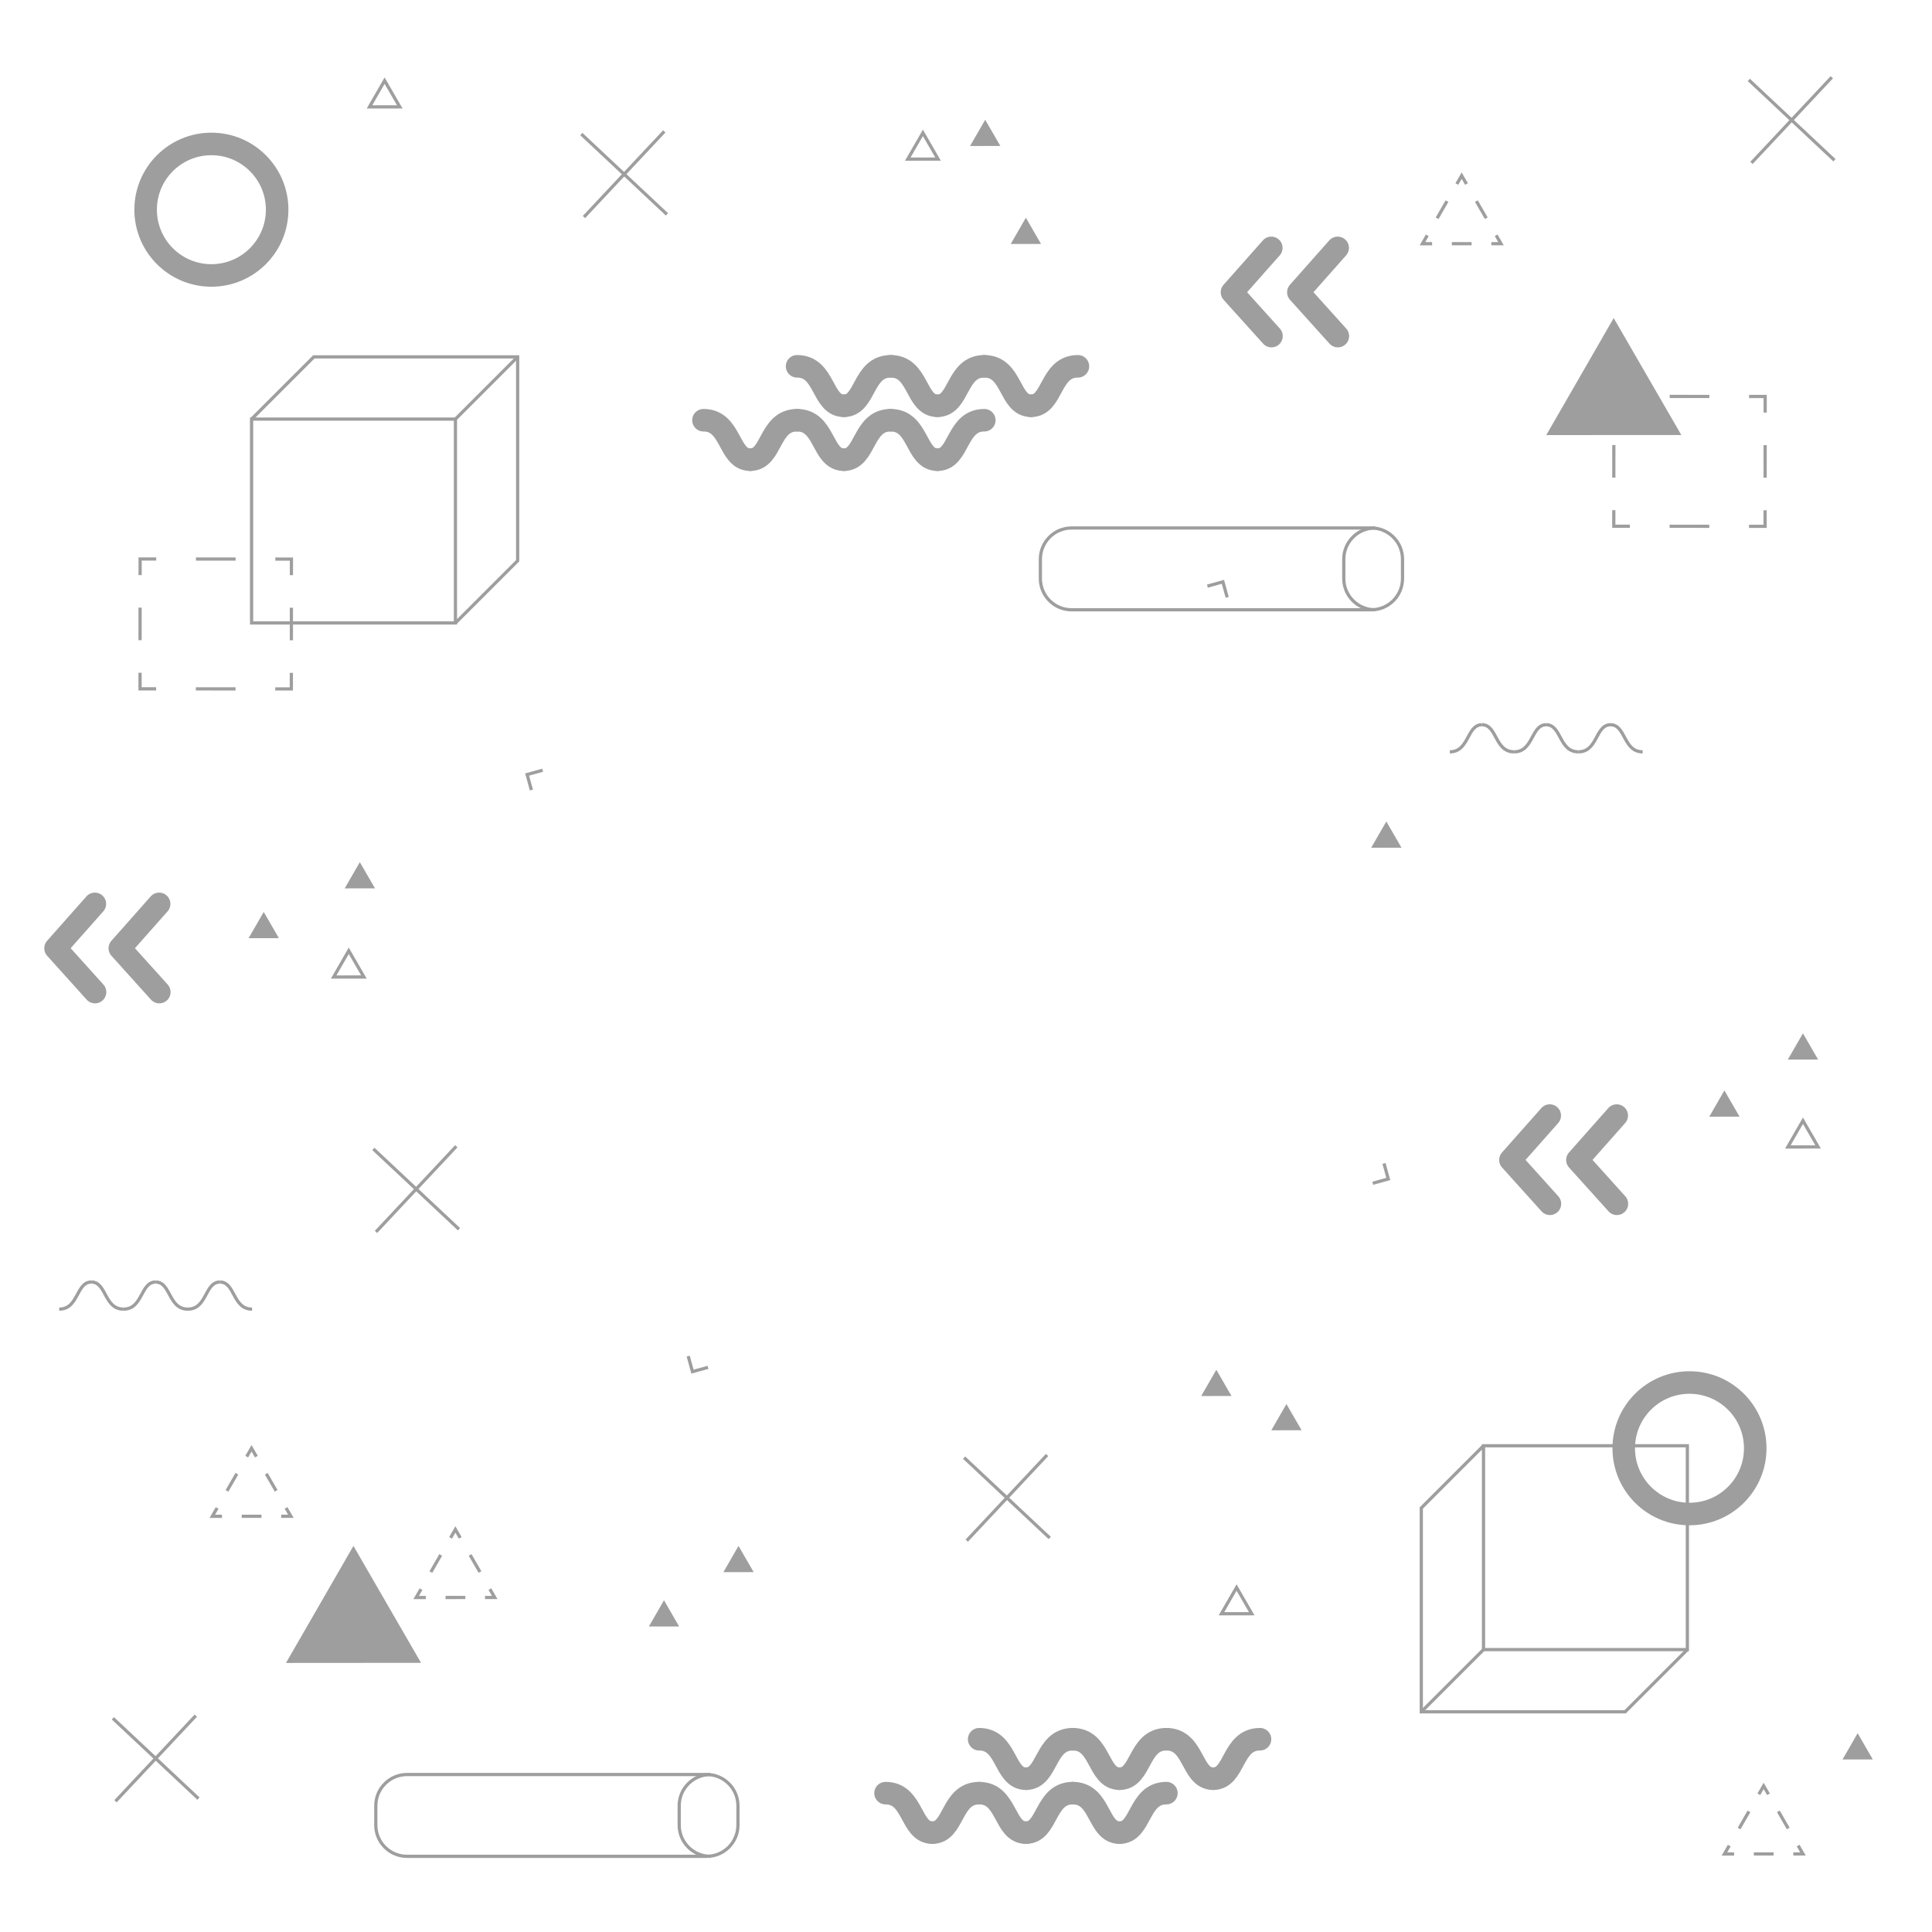 <svg width="800" height="800" viewBox="0 0 800 800" fill="none" xmlns="http://www.w3.org/2000/svg">
<path d="M434.672 636.833L399.213 603.58" stroke="#9E9E9E" stroke-width="1.333" stroke-miterlimit="10"/>
<path d="M400.309 637.941L433.571 602.485" stroke="#9E9E9E" stroke-width="1.333" stroke-miterlimit="10"/>
<path d="M82.178 744.757L46.721 711.504" stroke="#9E9E9E" stroke-width="1.333" stroke-miterlimit="10"/>
<path d="M47.818 745.865L81.078 710.411" stroke="#9E9E9E" stroke-width="1.333" stroke-miterlimit="10"/>
<path d="M190.053 508.995L154.596 475.741" stroke="#9E9E9E" stroke-width="1.333" stroke-miterlimit="10"/>
<path d="M155.692 510.103L188.953 474.647" stroke="#9E9E9E" stroke-width="1.333" stroke-miterlimit="10"/>
<path d="M759.604 66.348L724.145 33.093" stroke="#9E9E9E" stroke-width="1.333" stroke-miterlimit="10"/>
<path d="M725.243 67.456L758.503 32" stroke="#9E9E9E" stroke-width="1.333" stroke-miterlimit="10"/>
<path d="M276.165 88.761L240.708 55.508" stroke="#9E9E9E" stroke-width="1.333" stroke-miterlimit="10"/>
<path d="M241.804 89.869L275.065 54.413" stroke="#9E9E9E" stroke-width="1.333" stroke-miterlimit="10"/>
<path d="M682.2 155.917L668.197 131.701L654.24 155.93L640.268 180.165L668.232 180.141L696.2 180.129L682.2 155.917" fill="#9E9E9E"/>
<path d="M160.351 664.343L146.348 640.127L132.389 664.356L118.417 688.589L146.381 688.567L174.351 688.553L160.351 664.343" fill="#9E9E9E"/>
<path d="M190.571 636.785L188.568 633.321L186.571 636.788" stroke="#9E9E9E" stroke-width="1.333" stroke-miterlimit="10"/>
<path d="M182.489 643.87L180.451 647.41L176.364 654.496" stroke="#9E9E9E" stroke-width="1.333" stroke-miterlimit="10" stroke-dasharray="8.18 8.18"/>
<path d="M174.323 658.037L172.325 661.504L176.325 661.501" stroke="#9E9E9E" stroke-width="1.333" stroke-miterlimit="10"/>
<path d="M184.5 661.493L188.587 661.489L196.763 661.485" stroke="#9E9E9E" stroke-width="1.333" stroke-miterlimit="10" stroke-dasharray="8.18 8.18"/>
<path d="M200.852 661.482L204.852 661.481L202.849 658.02" stroke="#9E9E9E" stroke-width="1.333" stroke-miterlimit="10"/>
<path d="M198.755 650.941L196.709 647.404L192.616 640.324" stroke="#9E9E9E" stroke-width="1.333" stroke-miterlimit="10" stroke-dasharray="8.18 8.18"/>
<path d="M385.295 60.449L382.156 55.02L379.025 60.452L375.893 65.885L382.163 65.88L388.433 65.876L385.295 60.449Z" stroke="#9E9E9E" stroke-width="1.333" stroke-miterlimit="10"/>
<path d="M162.396 38.824L159.257 33.395L156.128 38.826L152.995 44.26L159.264 44.254L165.535 44.252L162.396 38.824Z" stroke="#9E9E9E" stroke-width="1.333" stroke-miterlimit="10"/>
<path d="M147.555 399.128L144.416 393.697L141.287 399.131L138.153 404.564L144.423 404.559L150.693 404.555L147.555 399.128Z" stroke="#9E9E9E" stroke-width="1.333" stroke-miterlimit="10"/>
<path d="M749.703 469.499L746.565 464.069L743.435 469.501L740.301 474.935L746.573 474.929L752.844 474.925L749.703 469.499Z" stroke="#9E9E9E" stroke-width="1.333" stroke-miterlimit="10"/>
<path d="M515.177 662.783L512.039 657.353L508.909 662.785L505.776 668.219L512.047 668.213L518.317 668.209L515.177 662.783Z" stroke="#9E9E9E" stroke-width="1.333" stroke-miterlimit="10"/>
<path d="M411.088 55.017L407.951 49.587L404.82 55.02L401.688 60.453L407.956 60.448L414.227 60.444L411.088 55.017" fill="#9E9E9E"/>
<path d="M427.929 95.589L424.792 90.16L421.661 95.592L418.528 101.025L424.8 101.02L431.071 101.017L427.929 95.589" fill="#9E9E9E"/>
<path d="M152.135 362.427L148.997 356.997L145.867 362.429L142.735 367.863L149.004 367.859L155.275 367.855L152.135 362.427" fill="#9E9E9E"/>
<path d="M749.703 433.318L746.565 427.889L743.435 433.321L740.301 438.754L746.573 438.749L752.844 438.746L749.703 433.318Z" fill="#9E9E9E"/>
<path d="M772.355 723.117L769.216 717.688L766.085 723.12L762.953 728.553L769.221 728.548L775.492 728.544L772.355 723.117" fill="#9E9E9E"/>
<path d="M506.797 572.627L503.659 567.196L500.528 572.629L497.396 578.062L503.667 578.057L509.937 578.053L506.797 572.627" fill="#9E9E9E"/>
<path d="M535.828 586.812L532.689 581.383L529.56 586.815L526.427 592.248L532.697 592.244L538.968 592.24L535.828 586.812" fill="#9E9E9E"/>
<path d="M717.177 456.957L714.039 451.526L710.909 456.96L707.776 462.393L714.047 462.388L720.317 462.384L717.177 456.957" fill="#9E9E9E"/>
<path d="M112.347 383.041L109.208 377.612L106.079 383.044L102.945 388.477L109.215 388.472L115.485 388.469L112.347 383.041Z" fill="#9E9E9E"/>
<path d="M308.94 645.556L305.801 640.126L302.672 645.558L299.539 650.992L305.808 650.986L312.079 650.982L308.94 645.556" fill="#9E9E9E"/>
<path d="M278.08 668.064L274.943 662.635L271.812 668.067L268.68 673.5L274.949 673.495L281.22 673.491L278.08 668.064Z" fill="#9E9E9E"/>
<path d="M577.188 345.584L574.049 340.154L570.919 345.586L567.787 351.021L574.057 351.016L580.328 351.012L577.188 345.584Z" fill="#9E9E9E"/>
<path d="M607.245 76.201L605.245 72.74L603.247 76.205" stroke="#9E9E9E" stroke-width="1.333" stroke-miterlimit="10"/>
<path d="M599.164 83.291L597.128 86.828L593.041 93.916" stroke="#9E9E9E" stroke-width="1.333" stroke-miterlimit="10" stroke-dasharray="8.18 8.18"/>
<path d="M591 97.457L589.003 100.921L593.003 100.919" stroke="#9E9E9E" stroke-width="1.333" stroke-miterlimit="10"/>
<path d="M601.177 100.911L605.263 100.908L613.44 100.904" stroke="#9E9E9E" stroke-width="1.333" stroke-miterlimit="10" stroke-dasharray="8.18 8.18"/>
<path d="M617.528 100.903L621.528 100.9L619.525 97.436" stroke="#9E9E9E" stroke-width="1.333" stroke-miterlimit="10"/>
<path d="M615.432 90.358L613.385 86.821L609.292 79.741" stroke="#9E9E9E" stroke-width="1.333" stroke-miterlimit="10" stroke-dasharray="8.18 8.18"/>
<path d="M732.292 742.973L730.289 739.512L728.295 742.978" stroke="#9E9E9E" stroke-width="1.333" stroke-miterlimit="10"/>
<path d="M724.211 750.062L722.172 753.599L718.088 760.688" stroke="#9E9E9E" stroke-width="1.333" stroke-miterlimit="10" stroke-dasharray="8.18 8.18"/>
<path d="M716.047 764.229L714.047 767.693L718.047 767.69" stroke="#9E9E9E" stroke-width="1.333" stroke-miterlimit="10"/>
<path d="M726.224 767.684L730.309 767.68L738.487 767.676" stroke="#9E9E9E" stroke-width="1.333" stroke-miterlimit="10" stroke-dasharray="8.18 8.18"/>
<path d="M742.573 767.675L746.573 767.672L744.571 764.208" stroke="#9E9E9E" stroke-width="1.333" stroke-miterlimit="10"/>
<path d="M740.476 757.132L738.432 753.593L734.339 746.513" stroke="#9E9E9E" stroke-width="1.333" stroke-miterlimit="10" stroke-dasharray="8.18 8.18"/>
<path d="M106.161 603.157L104.159 599.694L102.161 603.161" stroke="#9E9E9E" stroke-width="1.333" stroke-miterlimit="10"/>
<path d="M98.081 610.247L96.042 613.784L91.956 620.871" stroke="#9E9E9E" stroke-width="1.333" stroke-miterlimit="10" stroke-dasharray="8.18 8.18"/>
<path d="M89.914 624.413L87.916 627.877L91.916 627.873" stroke="#9E9E9E" stroke-width="1.333" stroke-miterlimit="10"/>
<path d="M100.091 627.867L104.179 627.863L112.355 627.859" stroke="#9E9E9E" stroke-width="1.333" stroke-miterlimit="10" stroke-dasharray="8.18 8.18"/>
<path d="M116.443 627.858L120.443 627.856L118.44 624.392" stroke="#9E9E9E" stroke-width="1.333" stroke-miterlimit="10"/>
<path d="M114.347 617.314L112.3 613.777L108.207 606.696" stroke="#9E9E9E" stroke-width="1.333" stroke-miterlimit="10" stroke-dasharray="8.18 8.18"/>
<path d="M641.716 461.94L633.579 471.128L625.437 480.319L633.612 489.389L641.789 498.464" stroke="#9E9E9E" stroke-width="9.333" stroke-miterlimit="10" stroke-linecap="round" stroke-linejoin="round"/>
<path d="M669.451 461.94L661.312 471.128L653.172 480.319L661.347 489.389L669.523 498.464" stroke="#9E9E9E" stroke-width="9.333" stroke-miterlimit="10" stroke-linecap="round" stroke-linejoin="round"/>
<path d="M65.898 374.279L57.76 383.467L49.62 392.657L57.794 401.728L65.97 410.803" stroke="#9E9E9E" stroke-width="9.333" stroke-miterlimit="10" stroke-linecap="round" stroke-linejoin="round"/>
<path d="M39.279 374.279L31.141 383.467L23 392.657L31.174 401.728L39.35 410.803" stroke="#9E9E9E" stroke-width="9.333" stroke-miterlimit="10" stroke-linecap="round" stroke-linejoin="round"/>
<path d="M526.419 102.645L518.281 111.833L510.14 121.025L518.315 130.095L526.492 139.169" stroke="#9E9E9E" stroke-width="9.333" stroke-miterlimit="10" stroke-linecap="round" stroke-linejoin="round"/>
<path d="M553.904 102.645L545.765 111.833L537.625 121.025L545.8 130.095L553.973 139.169" stroke="#9E9E9E" stroke-width="9.333" stroke-miterlimit="10" stroke-linecap="round" stroke-linejoin="round"/>
<path d="M430.797 231.559C430.797 224.415 436.583 218.625 443.727 218.625H567.823C574.967 218.625 580.755 224.415 580.755 231.559V239.567C580.755 246.709 574.967 252.501 567.823 252.501H443.727C436.583 252.501 430.797 246.709 430.797 239.567V231.559Z" stroke="#9E9E9E" stroke-width="1.333" stroke-miterlimit="10"/>
<path d="M569.361 252.501C562.216 252.501 556.429 246.709 556.429 239.567V231.559C556.429 224.415 562.216 218.625 569.361 218.625" stroke="#9E9E9E" stroke-width="1.333" stroke-miterlimit="10"/>
<path d="M155.608 747.725C155.608 740.581 161.395 734.792 168.537 734.792H292.634C299.776 734.792 305.567 740.581 305.567 747.725V755.733C305.567 762.876 299.776 768.668 292.634 768.668H168.537C161.395 768.668 155.608 762.876 155.608 755.733V747.725Z" stroke="#9E9E9E" stroke-width="1.333" stroke-miterlimit="10"/>
<path d="M294.173 768.668C287.027 768.668 281.241 762.876 281.241 755.733V747.725C281.241 740.581 287.027 734.792 294.173 734.792" stroke="#9E9E9E" stroke-width="1.333" stroke-miterlimit="10"/>
<path d="M726.807 599.694C726.807 614.733 714.617 626.922 699.58 626.922C684.541 626.922 672.352 614.733 672.352 599.694C672.352 584.657 684.541 572.468 699.58 572.468C714.617 572.468 726.807 584.657 726.807 599.694Z" stroke="#9E9E9E" stroke-width="9.333" stroke-miterlimit="10" stroke-linecap="round" stroke-linejoin="round"/>
<path d="M114.76 86.831C114.76 101.868 102.569 114.059 87.532 114.059C72.495 114.059 60.303 101.868 60.303 86.831C60.303 71.793 72.495 59.603 87.532 59.603C102.569 59.603 114.76 71.793 114.76 86.831Z" stroke="#9E9E9E" stroke-width="9.333" stroke-miterlimit="10" stroke-linecap="round" stroke-linejoin="round"/>
<path d="M57.991 278.569L57.987 285.236L64.653 285.24" stroke="#9E9E9E" stroke-width="1.333" stroke-miterlimit="10"/>
<path d="M81.094 285.249L105.753 285.265" stroke="#9E9E9E" stroke-width="1.333" stroke-miterlimit="10" stroke-dasharray="16.44 16.44"/>
<path d="M113.973 285.27L120.64 285.274L120.644 278.608" stroke="#9E9E9E" stroke-width="1.333" stroke-miterlimit="10"/>
<path d="M120.653 265.129L120.667 244.913" stroke="#9E9E9E" stroke-width="1.333" stroke-miterlimit="10" stroke-dasharray="13.48 13.48"/>
<path d="M120.671 238.173L120.675 231.507L114.008 231.503" stroke="#9E9E9E" stroke-width="1.333" stroke-miterlimit="10"/>
<path d="M97.568 231.492L72.908 231.476" stroke="#9E9E9E" stroke-width="1.333" stroke-miterlimit="10" stroke-dasharray="16.44 16.44"/>
<path d="M64.687 231.47L58.021 231.468L58.017 238.134" stroke="#9E9E9E" stroke-width="1.333" stroke-miterlimit="10"/>
<path d="M58.008 251.613L57.995 271.829" stroke="#9E9E9E" stroke-width="1.333" stroke-miterlimit="10" stroke-dasharray="13.48 13.48"/>
<path d="M668.24 211.237L668.235 217.904L674.901 217.908" stroke="#9E9E9E" stroke-width="1.333" stroke-miterlimit="10"/>
<path d="M691.341 217.917L716.003 217.933" stroke="#9E9E9E" stroke-width="1.333" stroke-miterlimit="10" stroke-dasharray="16.44 16.44"/>
<path d="M724.221 217.938L730.888 217.942L730.893 211.276" stroke="#9E9E9E" stroke-width="1.333" stroke-miterlimit="10"/>
<path d="M730.901 197.798L730.913 177.58" stroke="#9E9E9E" stroke-width="1.333" stroke-miterlimit="10" stroke-dasharray="13.48 13.48"/>
<path d="M730.919 170.841L730.921 164.175L724.255 164.171" stroke="#9E9E9E" stroke-width="1.333" stroke-miterlimit="10"/>
<path d="M707.815 164.16L683.156 164.144" stroke="#9E9E9E" stroke-width="1.333" stroke-miterlimit="10" stroke-dasharray="16.44 16.44"/>
<path d="M674.935 164.139L668.268 164.136L668.265 170.803" stroke="#9E9E9E" stroke-width="1.333" stroke-miterlimit="10"/>
<path d="M668.255 184.28L668.243 204.499" stroke="#9E9E9E" stroke-width="1.333" stroke-miterlimit="10" stroke-dasharray="13.48 13.48"/>
<path d="M188.588 257.949H104.18V173.54H188.588V257.949Z" stroke="#9E9E9E" stroke-width="1.333" stroke-miterlimit="10"/>
<path d="M104.18 173.54L129.943 147.78H214.349V232.192L188.588 257.949" stroke="#9E9E9E" stroke-width="1.333" stroke-miterlimit="10"/>
<path d="M214.349 147.78L188.588 173.54" stroke="#9E9E9E" stroke-width="1.333" stroke-miterlimit="10"/>
<path d="M614.292 598.656H698.7V683.065H614.292V598.656Z" stroke="#9E9E9E" stroke-width="1.333" stroke-miterlimit="10"/>
<path d="M698.7 683.065L672.937 708.825H588.531V624.415L614.292 598.656" stroke="#9E9E9E" stroke-width="1.333" stroke-miterlimit="10"/>
<path d="M588.531 708.825L614.292 683.065" stroke="#9E9E9E" stroke-width="1.333" stroke-miterlimit="10"/>
<path d="M310.672 190.345C301.459 190.345 303.047 174.005 291.291 174.005" stroke="#9E9E9E" stroke-width="9.333" stroke-miterlimit="10" stroke-linecap="round" stroke-linejoin="round"/>
<path d="M349.433 190.345C340.221 190.345 341.808 174.007 330.053 174.008" stroke="#9E9E9E" stroke-width="9.333" stroke-miterlimit="10" stroke-linecap="round" stroke-linejoin="round"/>
<path d="M310.672 190.345C319.885 190.345 318.297 174.008 330.053 174.008" stroke="#9E9E9E" stroke-width="9.333" stroke-miterlimit="10" stroke-linecap="round" stroke-linejoin="round"/>
<path d="M388.197 190.347C378.981 190.345 380.571 174.007 368.815 174.007" stroke="#9E9E9E" stroke-width="9.333" stroke-miterlimit="10" stroke-linecap="round" stroke-linejoin="round"/>
<path d="M349.433 190.345C358.647 190.345 357.06 174.005 368.815 174.007" stroke="#9E9E9E" stroke-width="9.333" stroke-miterlimit="10" stroke-linecap="round" stroke-linejoin="round"/>
<path d="M388.198 190.347C397.411 190.345 395.823 174.005 407.579 174.007" stroke="#9E9E9E" stroke-width="9.333" stroke-miterlimit="10" stroke-linecap="round" stroke-linejoin="round"/>
<path d="M349.435 168.022C340.221 168.022 341.809 151.682 330.053 151.682" stroke="#9E9E9E" stroke-width="9.333" stroke-miterlimit="10" stroke-linecap="round" stroke-linejoin="round"/>
<path d="M388.197 168.022C378.984 168.022 380.573 151.684 368.817 151.684" stroke="#9E9E9E" stroke-width="9.333" stroke-miterlimit="10" stroke-linecap="round" stroke-linejoin="round"/>
<path d="M349.435 168.022C358.648 168.022 357.061 151.684 368.817 151.684" stroke="#9E9E9E" stroke-width="9.333" stroke-miterlimit="10" stroke-linecap="round" stroke-linejoin="round"/>
<path d="M426.961 168.022C417.745 168.021 419.336 151.684 407.58 151.684" stroke="#9E9E9E" stroke-width="9.333" stroke-miterlimit="10" stroke-linecap="round" stroke-linejoin="round"/>
<path d="M388.198 168.022C397.411 168.021 395.823 151.682 407.58 151.684" stroke="#9E9E9E" stroke-width="9.333" stroke-miterlimit="10" stroke-linecap="round" stroke-linejoin="round"/>
<path d="M426.961 168.022C436.175 168.022 434.585 151.682 446.341 151.684" stroke="#9E9E9E" stroke-width="9.333" stroke-miterlimit="10" stroke-linecap="round" stroke-linejoin="round"/>
<path d="M386.067 758.842C376.853 758.842 378.441 742.502 366.685 742.502" stroke="#9E9E9E" stroke-width="9.333" stroke-miterlimit="10" stroke-linecap="round" stroke-linejoin="round"/>
<path d="M424.828 758.842C415.617 758.842 417.203 742.504 405.448 742.505" stroke="#9E9E9E" stroke-width="9.333" stroke-miterlimit="10" stroke-linecap="round" stroke-linejoin="round"/>
<path d="M386.067 758.842C395.28 758.842 393.692 742.505 405.448 742.505" stroke="#9E9E9E" stroke-width="9.333" stroke-miterlimit="10" stroke-linecap="round" stroke-linejoin="round"/>
<path d="M463.593 758.844C454.377 758.842 455.967 742.504 444.211 742.504" stroke="#9E9E9E" stroke-width="9.333" stroke-miterlimit="10" stroke-linecap="round" stroke-linejoin="round"/>
<path d="M424.828 758.842C434.041 758.842 432.456 742.502 444.211 742.504" stroke="#9E9E9E" stroke-width="9.333" stroke-miterlimit="10" stroke-linecap="round" stroke-linejoin="round"/>
<path d="M463.594 758.844C472.804 758.842 471.216 742.502 482.974 742.504" stroke="#9E9E9E" stroke-width="9.333" stroke-miterlimit="10" stroke-linecap="round" stroke-linejoin="round"/>
<path d="M424.831 736.52C415.617 736.52 417.205 720.18 405.448 720.18" stroke="#9E9E9E" stroke-width="9.333" stroke-miterlimit="10" stroke-linecap="round" stroke-linejoin="round"/>
<path d="M463.593 736.52C454.38 736.52 455.968 720.181 444.213 720.181" stroke="#9E9E9E" stroke-width="9.333" stroke-miterlimit="10" stroke-linecap="round" stroke-linejoin="round"/>
<path d="M424.831 736.52C434.044 736.52 432.456 720.181 444.213 720.181" stroke="#9E9E9E" stroke-width="9.333" stroke-miterlimit="10" stroke-linecap="round" stroke-linejoin="round"/>
<path d="M502.356 736.52C493.14 736.518 494.729 720.181 482.973 720.181" stroke="#9E9E9E" stroke-width="9.333" stroke-miterlimit="10" stroke-linecap="round" stroke-linejoin="round"/>
<path d="M463.594 736.52C472.804 736.518 471.219 720.18 482.974 720.181" stroke="#9E9E9E" stroke-width="9.333" stroke-miterlimit="10" stroke-linecap="round" stroke-linejoin="round"/>
<path d="M502.356 736.52C511.571 736.52 509.979 720.18 521.737 720.181" stroke="#9E9E9E" stroke-width="9.333" stroke-miterlimit="10" stroke-linecap="round" stroke-linejoin="round"/>
<path d="M666.888 300.102C673.216 300.102 672.125 311.324 680.197 311.324" stroke="#9E9E9E" stroke-width="1.333" stroke-miterlimit="10"/>
<path d="M640.268 300.103C646.596 300.103 645.505 311.323 653.579 311.323" stroke="#9E9E9E" stroke-width="1.333" stroke-miterlimit="10"/>
<path d="M666.888 300.103C660.56 300.103 661.651 311.323 653.579 311.323" stroke="#9E9E9E" stroke-width="1.333" stroke-miterlimit="10"/>
<path d="M613.648 300.101C619.976 300.103 618.885 311.323 626.959 311.323" stroke="#9E9E9E" stroke-width="1.333" stroke-miterlimit="10"/>
<path d="M640.268 300.103C633.94 300.103 635.031 311.324 626.959 311.323" stroke="#9E9E9E" stroke-width="1.333" stroke-miterlimit="10"/>
<path d="M613.648 300.101C607.32 300.103 608.412 311.324 600.339 311.323" stroke="#9E9E9E" stroke-width="1.333" stroke-miterlimit="10"/>
<path d="M91.069 530.863C97.397 530.863 96.306 542.084 104.379 542.084" stroke="#9E9E9E" stroke-width="1.333" stroke-miterlimit="10"/>
<path d="M64.449 530.863C70.777 530.863 69.686 542.083 77.759 542.083" stroke="#9E9E9E" stroke-width="1.333" stroke-miterlimit="10"/>
<path d="M91.069 530.863C84.741 530.863 85.832 542.083 77.759 542.083" stroke="#9E9E9E" stroke-width="1.333" stroke-miterlimit="10"/>
<path d="M37.83 530.861C44.158 530.862 43.066 542.083 51.139 542.083" stroke="#9E9E9E" stroke-width="1.333" stroke-miterlimit="10"/>
<path d="M64.449 530.863C58.121 530.863 59.212 542.084 51.139 542.083" stroke="#9E9E9E" stroke-width="1.333" stroke-miterlimit="10"/>
<path d="M37.829 530.861C31.501 530.862 32.592 542.084 24.52 542.083" stroke="#9E9E9E" stroke-width="1.333" stroke-miterlimit="10"/>
<path d="M284.968 561.545L286.747 567.969L293.172 566.192" stroke="#9E9E9E" stroke-width="1.333" stroke-miterlimit="10"/>
<path d="M568.432 489.957L574.856 488.178L573.079 481.753" stroke="#9E9E9E" stroke-width="1.333" stroke-miterlimit="10"/>
<path d="M508.159 247.353L506.38 240.928L499.956 242.706" stroke="#9E9E9E" stroke-width="1.333" stroke-miterlimit="10"/>
<path d="M224.692 318.941L218.268 320.72L220.047 327.144" stroke="#9E9E9E" stroke-width="1.333" stroke-miterlimit="10"/>
</svg>
